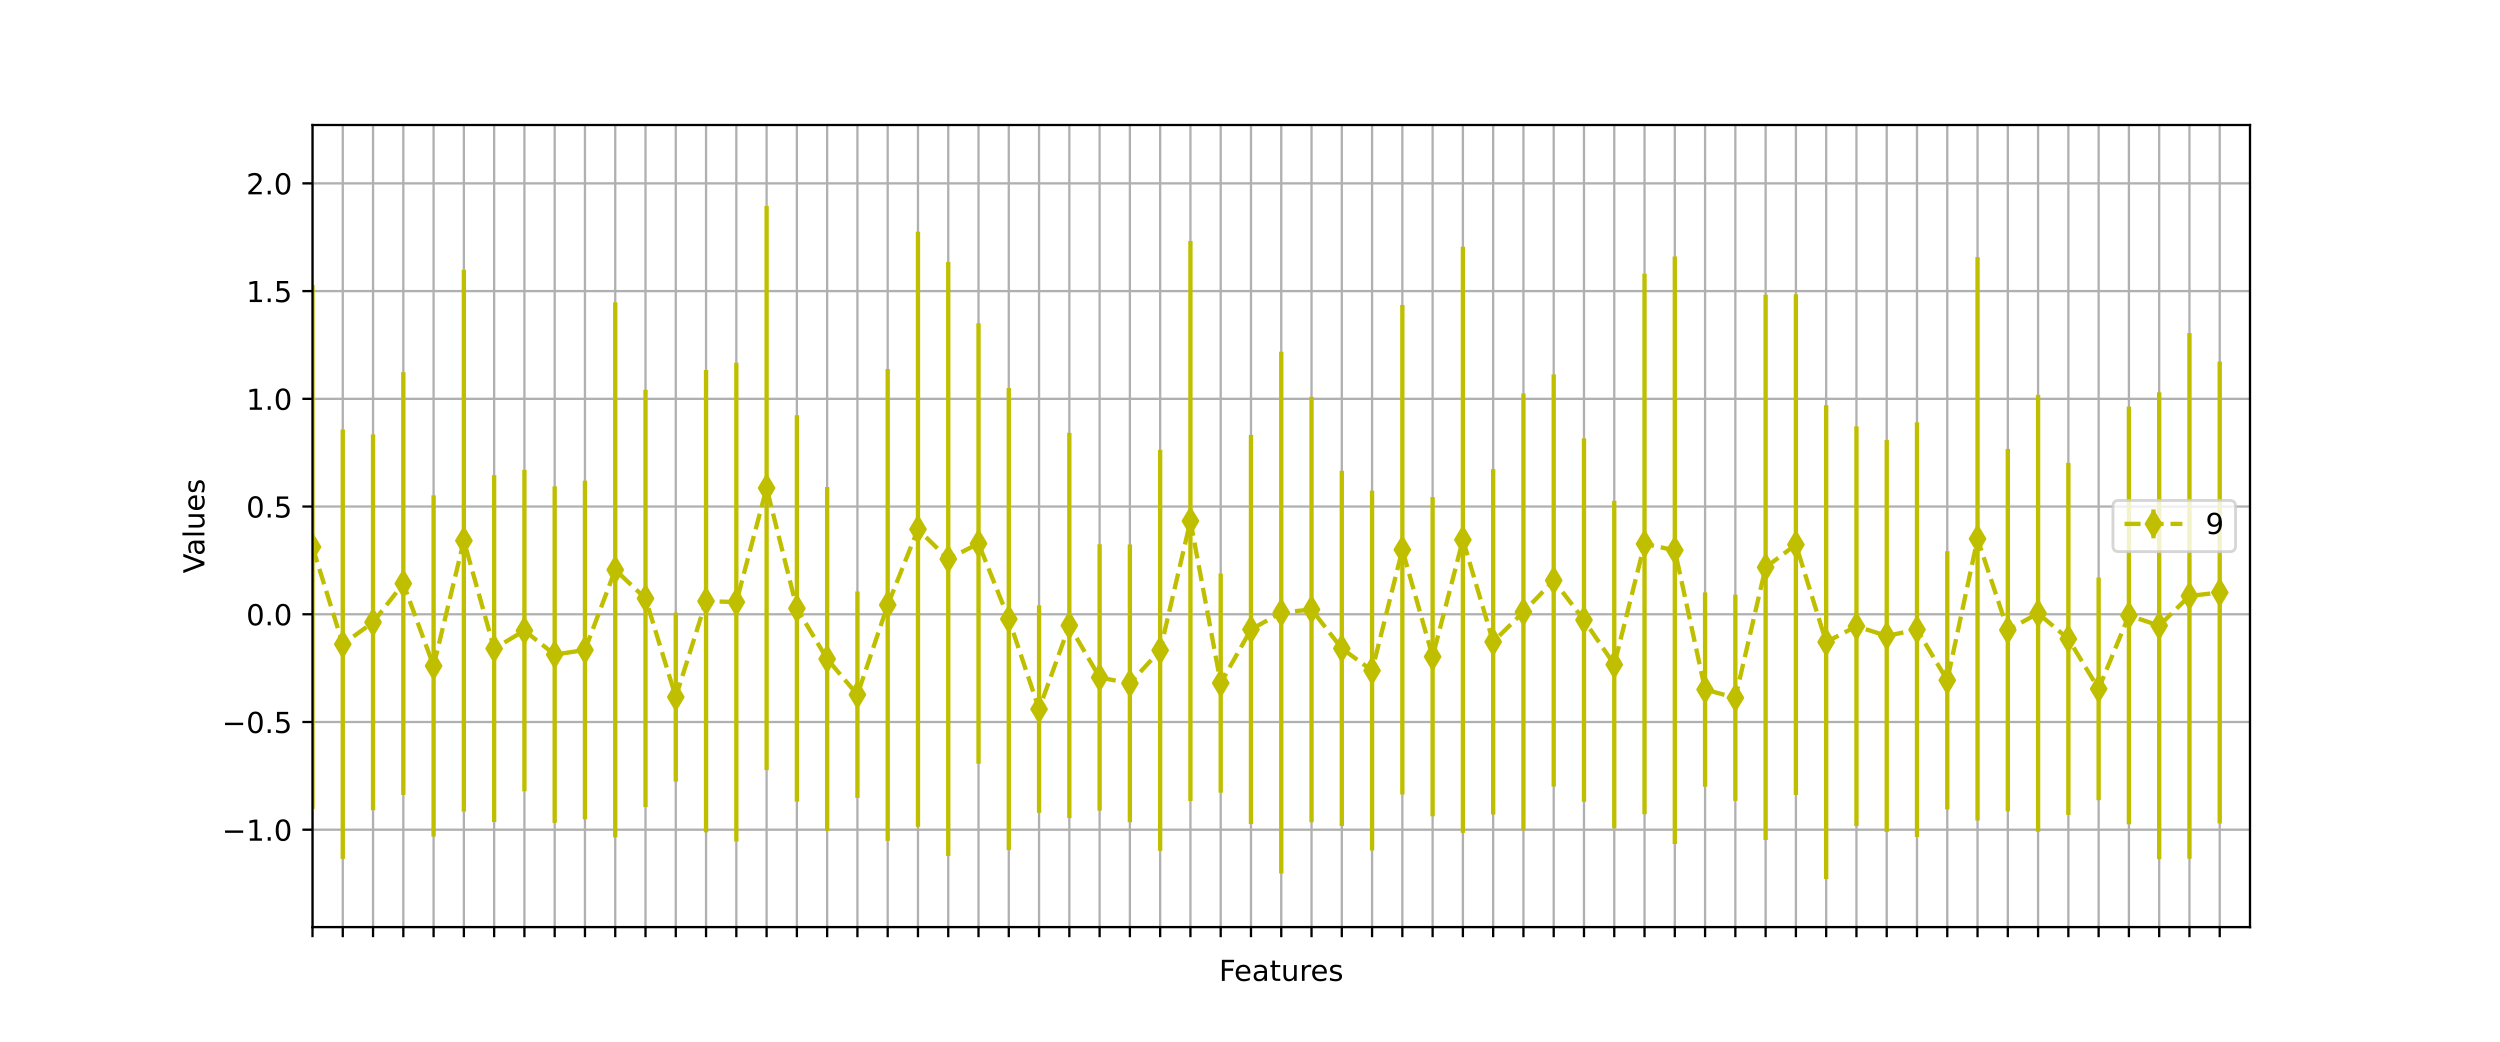 <?xml version="1.0" encoding="utf-8" standalone="no"?>
<!DOCTYPE svg PUBLIC "-//W3C//DTD SVG 1.1//EN"
  "http://www.w3.org/Graphics/SVG/1.1/DTD/svg11.dtd">
<!-- Created with matplotlib (https://matplotlib.org/) -->
<svg height="360pt" version="1.1" viewBox="0 0 864 360" width="864pt" xmlns="http://www.w3.org/2000/svg" xmlns:xlink="http://www.w3.org/1999/xlink">
 <defs>
  <style type="text/css">*{stroke-linecap:butt;stroke-linejoin:round;}</style>
 </defs>
 <g id="figure_1">
  <g id="patch_1">
   <path d="M 0 360 
L 864 360 
L 864 0 
L 0 0 
z
" style="fill:#ffffff;"/>
  </g>
  <g id="axes_1">
   <g id="patch_2">
    <path d="M 108 320.4 
L 777.6 320.4 
L 777.6 43.2 
L 108 43.2 
z
" style="fill:#ffffff;"/>
   </g>
   <g id="matplotlib.axis_1">
    <g id="xtick_1">
     <g id="line2d_1">
      <path clip-path="url(#p6888ae13fa)" d="M 108 320.4 
L 108 43.2 
" style="fill:none;stroke:#b0b0b0;stroke-linecap:square;stroke-width:0.8;"/>
     </g>
     <g id="line2d_2">
      <defs>
       <path d="M 0 0 
L 0 3.5 
" id="m7fd9e82842" style="stroke:#000000;stroke-width:0.8;"/>
      </defs>
      <g>
       <use style="stroke:#000000;stroke-width:0.8;" x="108" xlink:href="#m7fd9e82842" y="320.4"/>
      </g>
     </g>
    </g>
    <g id="xtick_2">
     <g id="line2d_3">
      <path clip-path="url(#p6888ae13fa)" d="M 118.463 320.4 
L 118.463 43.2 
" style="fill:none;stroke:#b0b0b0;stroke-linecap:square;stroke-width:0.8;"/>
     </g>
     <g id="line2d_4">
      <g>
       <use style="stroke:#000000;stroke-width:0.8;" x="118.463" xlink:href="#m7fd9e82842" y="320.4"/>
      </g>
     </g>
    </g>
    <g id="xtick_3">
     <g id="line2d_5">
      <path clip-path="url(#p6888ae13fa)" d="M 128.925 320.4 
L 128.925 43.2 
" style="fill:none;stroke:#b0b0b0;stroke-linecap:square;stroke-width:0.8;"/>
     </g>
     <g id="line2d_6">
      <g>
       <use style="stroke:#000000;stroke-width:0.8;" x="128.925" xlink:href="#m7fd9e82842" y="320.4"/>
      </g>
     </g>
    </g>
    <g id="xtick_4">
     <g id="line2d_7">
      <path clip-path="url(#p6888ae13fa)" d="M 139.387 320.4 
L 139.387 43.2 
" style="fill:none;stroke:#b0b0b0;stroke-linecap:square;stroke-width:0.8;"/>
     </g>
     <g id="line2d_8">
      <g>
       <use style="stroke:#000000;stroke-width:0.8;" x="139.387" xlink:href="#m7fd9e82842" y="320.4"/>
      </g>
     </g>
    </g>
    <g id="xtick_5">
     <g id="line2d_9">
      <path clip-path="url(#p6888ae13fa)" d="M 149.85 320.4 
L 149.85 43.2 
" style="fill:none;stroke:#b0b0b0;stroke-linecap:square;stroke-width:0.8;"/>
     </g>
     <g id="line2d_10">
      <g>
       <use style="stroke:#000000;stroke-width:0.8;" x="149.85" xlink:href="#m7fd9e82842" y="320.4"/>
      </g>
     </g>
    </g>
    <g id="xtick_6">
     <g id="line2d_11">
      <path clip-path="url(#p6888ae13fa)" d="M 160.312 320.4 
L 160.312 43.2 
" style="fill:none;stroke:#b0b0b0;stroke-linecap:square;stroke-width:0.8;"/>
     </g>
     <g id="line2d_12">
      <g>
       <use style="stroke:#000000;stroke-width:0.8;" x="160.312" xlink:href="#m7fd9e82842" y="320.4"/>
      </g>
     </g>
    </g>
    <g id="xtick_7">
     <g id="line2d_13">
      <path clip-path="url(#p6888ae13fa)" d="M 170.775 320.4 
L 170.775 43.2 
" style="fill:none;stroke:#b0b0b0;stroke-linecap:square;stroke-width:0.8;"/>
     </g>
     <g id="line2d_14">
      <g>
       <use style="stroke:#000000;stroke-width:0.8;" x="170.775" xlink:href="#m7fd9e82842" y="320.4"/>
      </g>
     </g>
    </g>
    <g id="xtick_8">
     <g id="line2d_15">
      <path clip-path="url(#p6888ae13fa)" d="M 181.238 320.4 
L 181.238 43.2 
" style="fill:none;stroke:#b0b0b0;stroke-linecap:square;stroke-width:0.8;"/>
     </g>
     <g id="line2d_16">
      <g>
       <use style="stroke:#000000;stroke-width:0.8;" x="181.238" xlink:href="#m7fd9e82842" y="320.4"/>
      </g>
     </g>
    </g>
    <g id="xtick_9">
     <g id="line2d_17">
      <path clip-path="url(#p6888ae13fa)" d="M 191.7 320.4 
L 191.7 43.2 
" style="fill:none;stroke:#b0b0b0;stroke-linecap:square;stroke-width:0.8;"/>
     </g>
     <g id="line2d_18">
      <g>
       <use style="stroke:#000000;stroke-width:0.8;" x="191.7" xlink:href="#m7fd9e82842" y="320.4"/>
      </g>
     </g>
    </g>
    <g id="xtick_10">
     <g id="line2d_19">
      <path clip-path="url(#p6888ae13fa)" d="M 202.162 320.4 
L 202.162 43.2 
" style="fill:none;stroke:#b0b0b0;stroke-linecap:square;stroke-width:0.8;"/>
     </g>
     <g id="line2d_20">
      <g>
       <use style="stroke:#000000;stroke-width:0.8;" x="202.162" xlink:href="#m7fd9e82842" y="320.4"/>
      </g>
     </g>
    </g>
    <g id="xtick_11">
     <g id="line2d_21">
      <path clip-path="url(#p6888ae13fa)" d="M 212.625 320.4 
L 212.625 43.2 
" style="fill:none;stroke:#b0b0b0;stroke-linecap:square;stroke-width:0.8;"/>
     </g>
     <g id="line2d_22">
      <g>
       <use style="stroke:#000000;stroke-width:0.8;" x="212.625" xlink:href="#m7fd9e82842" y="320.4"/>
      </g>
     </g>
    </g>
    <g id="xtick_12">
     <g id="line2d_23">
      <path clip-path="url(#p6888ae13fa)" d="M 223.088 320.4 
L 223.088 43.2 
" style="fill:none;stroke:#b0b0b0;stroke-linecap:square;stroke-width:0.8;"/>
     </g>
     <g id="line2d_24">
      <g>
       <use style="stroke:#000000;stroke-width:0.8;" x="223.088" xlink:href="#m7fd9e82842" y="320.4"/>
      </g>
     </g>
    </g>
    <g id="xtick_13">
     <g id="line2d_25">
      <path clip-path="url(#p6888ae13fa)" d="M 233.55 320.4 
L 233.55 43.2 
" style="fill:none;stroke:#b0b0b0;stroke-linecap:square;stroke-width:0.8;"/>
     </g>
     <g id="line2d_26">
      <g>
       <use style="stroke:#000000;stroke-width:0.8;" x="233.55" xlink:href="#m7fd9e82842" y="320.4"/>
      </g>
     </g>
    </g>
    <g id="xtick_14">
     <g id="line2d_27">
      <path clip-path="url(#p6888ae13fa)" d="M 244.012 320.4 
L 244.012 43.2 
" style="fill:none;stroke:#b0b0b0;stroke-linecap:square;stroke-width:0.8;"/>
     </g>
     <g id="line2d_28">
      <g>
       <use style="stroke:#000000;stroke-width:0.8;" x="244.012" xlink:href="#m7fd9e82842" y="320.4"/>
      </g>
     </g>
    </g>
    <g id="xtick_15">
     <g id="line2d_29">
      <path clip-path="url(#p6888ae13fa)" d="M 254.475 320.4 
L 254.475 43.2 
" style="fill:none;stroke:#b0b0b0;stroke-linecap:square;stroke-width:0.8;"/>
     </g>
     <g id="line2d_30">
      <g>
       <use style="stroke:#000000;stroke-width:0.8;" x="254.475" xlink:href="#m7fd9e82842" y="320.4"/>
      </g>
     </g>
    </g>
    <g id="xtick_16">
     <g id="line2d_31">
      <path clip-path="url(#p6888ae13fa)" d="M 264.938 320.4 
L 264.938 43.2 
" style="fill:none;stroke:#b0b0b0;stroke-linecap:square;stroke-width:0.8;"/>
     </g>
     <g id="line2d_32">
      <g>
       <use style="stroke:#000000;stroke-width:0.8;" x="264.938" xlink:href="#m7fd9e82842" y="320.4"/>
      </g>
     </g>
    </g>
    <g id="xtick_17">
     <g id="line2d_33">
      <path clip-path="url(#p6888ae13fa)" d="M 275.4 320.4 
L 275.4 43.2 
" style="fill:none;stroke:#b0b0b0;stroke-linecap:square;stroke-width:0.8;"/>
     </g>
     <g id="line2d_34">
      <g>
       <use style="stroke:#000000;stroke-width:0.8;" x="275.4" xlink:href="#m7fd9e82842" y="320.4"/>
      </g>
     </g>
    </g>
    <g id="xtick_18">
     <g id="line2d_35">
      <path clip-path="url(#p6888ae13fa)" d="M 285.863 320.4 
L 285.863 43.2 
" style="fill:none;stroke:#b0b0b0;stroke-linecap:square;stroke-width:0.8;"/>
     </g>
     <g id="line2d_36">
      <g>
       <use style="stroke:#000000;stroke-width:0.8;" x="285.863" xlink:href="#m7fd9e82842" y="320.4"/>
      </g>
     </g>
    </g>
    <g id="xtick_19">
     <g id="line2d_37">
      <path clip-path="url(#p6888ae13fa)" d="M 296.325 320.4 
L 296.325 43.2 
" style="fill:none;stroke:#b0b0b0;stroke-linecap:square;stroke-width:0.8;"/>
     </g>
     <g id="line2d_38">
      <g>
       <use style="stroke:#000000;stroke-width:0.8;" x="296.325" xlink:href="#m7fd9e82842" y="320.4"/>
      </g>
     </g>
    </g>
    <g id="xtick_20">
     <g id="line2d_39">
      <path clip-path="url(#p6888ae13fa)" d="M 306.788 320.4 
L 306.788 43.2 
" style="fill:none;stroke:#b0b0b0;stroke-linecap:square;stroke-width:0.8;"/>
     </g>
     <g id="line2d_40">
      <g>
       <use style="stroke:#000000;stroke-width:0.8;" x="306.788" xlink:href="#m7fd9e82842" y="320.4"/>
      </g>
     </g>
    </g>
    <g id="xtick_21">
     <g id="line2d_41">
      <path clip-path="url(#p6888ae13fa)" d="M 317.25 320.4 
L 317.25 43.2 
" style="fill:none;stroke:#b0b0b0;stroke-linecap:square;stroke-width:0.8;"/>
     </g>
     <g id="line2d_42">
      <g>
       <use style="stroke:#000000;stroke-width:0.8;" x="317.25" xlink:href="#m7fd9e82842" y="320.4"/>
      </g>
     </g>
    </g>
    <g id="xtick_22">
     <g id="line2d_43">
      <path clip-path="url(#p6888ae13fa)" d="M 327.712 320.4 
L 327.712 43.2 
" style="fill:none;stroke:#b0b0b0;stroke-linecap:square;stroke-width:0.8;"/>
     </g>
     <g id="line2d_44">
      <g>
       <use style="stroke:#000000;stroke-width:0.8;" x="327.712" xlink:href="#m7fd9e82842" y="320.4"/>
      </g>
     </g>
    </g>
    <g id="xtick_23">
     <g id="line2d_45">
      <path clip-path="url(#p6888ae13fa)" d="M 338.175 320.4 
L 338.175 43.2 
" style="fill:none;stroke:#b0b0b0;stroke-linecap:square;stroke-width:0.8;"/>
     </g>
     <g id="line2d_46">
      <g>
       <use style="stroke:#000000;stroke-width:0.8;" x="338.175" xlink:href="#m7fd9e82842" y="320.4"/>
      </g>
     </g>
    </g>
    <g id="xtick_24">
     <g id="line2d_47">
      <path clip-path="url(#p6888ae13fa)" d="M 348.637 320.4 
L 348.637 43.2 
" style="fill:none;stroke:#b0b0b0;stroke-linecap:square;stroke-width:0.8;"/>
     </g>
     <g id="line2d_48">
      <g>
       <use style="stroke:#000000;stroke-width:0.8;" x="348.637" xlink:href="#m7fd9e82842" y="320.4"/>
      </g>
     </g>
    </g>
    <g id="xtick_25">
     <g id="line2d_49">
      <path clip-path="url(#p6888ae13fa)" d="M 359.1 320.4 
L 359.1 43.2 
" style="fill:none;stroke:#b0b0b0;stroke-linecap:square;stroke-width:0.8;"/>
     </g>
     <g id="line2d_50">
      <g>
       <use style="stroke:#000000;stroke-width:0.8;" x="359.1" xlink:href="#m7fd9e82842" y="320.4"/>
      </g>
     </g>
    </g>
    <g id="xtick_26">
     <g id="line2d_51">
      <path clip-path="url(#p6888ae13fa)" d="M 369.562 320.4 
L 369.562 43.2 
" style="fill:none;stroke:#b0b0b0;stroke-linecap:square;stroke-width:0.8;"/>
     </g>
     <g id="line2d_52">
      <g>
       <use style="stroke:#000000;stroke-width:0.8;" x="369.562" xlink:href="#m7fd9e82842" y="320.4"/>
      </g>
     </g>
    </g>
    <g id="xtick_27">
     <g id="line2d_53">
      <path clip-path="url(#p6888ae13fa)" d="M 380.025 320.4 
L 380.025 43.2 
" style="fill:none;stroke:#b0b0b0;stroke-linecap:square;stroke-width:0.8;"/>
     </g>
     <g id="line2d_54">
      <g>
       <use style="stroke:#000000;stroke-width:0.8;" x="380.025" xlink:href="#m7fd9e82842" y="320.4"/>
      </g>
     </g>
    </g>
    <g id="xtick_28">
     <g id="line2d_55">
      <path clip-path="url(#p6888ae13fa)" d="M 390.488 320.4 
L 390.488 43.2 
" style="fill:none;stroke:#b0b0b0;stroke-linecap:square;stroke-width:0.8;"/>
     </g>
     <g id="line2d_56">
      <g>
       <use style="stroke:#000000;stroke-width:0.8;" x="390.488" xlink:href="#m7fd9e82842" y="320.4"/>
      </g>
     </g>
    </g>
    <g id="xtick_29">
     <g id="line2d_57">
      <path clip-path="url(#p6888ae13fa)" d="M 400.95 320.4 
L 400.95 43.2 
" style="fill:none;stroke:#b0b0b0;stroke-linecap:square;stroke-width:0.8;"/>
     </g>
     <g id="line2d_58">
      <g>
       <use style="stroke:#000000;stroke-width:0.8;" x="400.95" xlink:href="#m7fd9e82842" y="320.4"/>
      </g>
     </g>
    </g>
    <g id="xtick_30">
     <g id="line2d_59">
      <path clip-path="url(#p6888ae13fa)" d="M 411.413 320.4 
L 411.413 43.2 
" style="fill:none;stroke:#b0b0b0;stroke-linecap:square;stroke-width:0.8;"/>
     </g>
     <g id="line2d_60">
      <g>
       <use style="stroke:#000000;stroke-width:0.8;" x="411.413" xlink:href="#m7fd9e82842" y="320.4"/>
      </g>
     </g>
    </g>
    <g id="xtick_31">
     <g id="line2d_61">
      <path clip-path="url(#p6888ae13fa)" d="M 421.875 320.4 
L 421.875 43.2 
" style="fill:none;stroke:#b0b0b0;stroke-linecap:square;stroke-width:0.8;"/>
     </g>
     <g id="line2d_62">
      <g>
       <use style="stroke:#000000;stroke-width:0.8;" x="421.875" xlink:href="#m7fd9e82842" y="320.4"/>
      </g>
     </g>
    </g>
    <g id="xtick_32">
     <g id="line2d_63">
      <path clip-path="url(#p6888ae13fa)" d="M 432.337 320.4 
L 432.337 43.2 
" style="fill:none;stroke:#b0b0b0;stroke-linecap:square;stroke-width:0.8;"/>
     </g>
     <g id="line2d_64">
      <g>
       <use style="stroke:#000000;stroke-width:0.8;" x="432.337" xlink:href="#m7fd9e82842" y="320.4"/>
      </g>
     </g>
    </g>
    <g id="xtick_33">
     <g id="line2d_65">
      <path clip-path="url(#p6888ae13fa)" d="M 442.8 320.4 
L 442.8 43.2 
" style="fill:none;stroke:#b0b0b0;stroke-linecap:square;stroke-width:0.8;"/>
     </g>
     <g id="line2d_66">
      <g>
       <use style="stroke:#000000;stroke-width:0.8;" x="442.8" xlink:href="#m7fd9e82842" y="320.4"/>
      </g>
     </g>
    </g>
    <g id="xtick_34">
     <g id="line2d_67">
      <path clip-path="url(#p6888ae13fa)" d="M 453.262 320.4 
L 453.262 43.2 
" style="fill:none;stroke:#b0b0b0;stroke-linecap:square;stroke-width:0.8;"/>
     </g>
     <g id="line2d_68">
      <g>
       <use style="stroke:#000000;stroke-width:0.8;" x="453.262" xlink:href="#m7fd9e82842" y="320.4"/>
      </g>
     </g>
    </g>
    <g id="xtick_35">
     <g id="line2d_69">
      <path clip-path="url(#p6888ae13fa)" d="M 463.725 320.4 
L 463.725 43.2 
" style="fill:none;stroke:#b0b0b0;stroke-linecap:square;stroke-width:0.8;"/>
     </g>
     <g id="line2d_70">
      <g>
       <use style="stroke:#000000;stroke-width:0.8;" x="463.725" xlink:href="#m7fd9e82842" y="320.4"/>
      </g>
     </g>
    </g>
    <g id="xtick_36">
     <g id="line2d_71">
      <path clip-path="url(#p6888ae13fa)" d="M 474.188 320.4 
L 474.188 43.2 
" style="fill:none;stroke:#b0b0b0;stroke-linecap:square;stroke-width:0.8;"/>
     </g>
     <g id="line2d_72">
      <g>
       <use style="stroke:#000000;stroke-width:0.8;" x="474.188" xlink:href="#m7fd9e82842" y="320.4"/>
      </g>
     </g>
    </g>
    <g id="xtick_37">
     <g id="line2d_73">
      <path clip-path="url(#p6888ae13fa)" d="M 484.65 320.4 
L 484.65 43.2 
" style="fill:none;stroke:#b0b0b0;stroke-linecap:square;stroke-width:0.8;"/>
     </g>
     <g id="line2d_74">
      <g>
       <use style="stroke:#000000;stroke-width:0.8;" x="484.65" xlink:href="#m7fd9e82842" y="320.4"/>
      </g>
     </g>
    </g>
    <g id="xtick_38">
     <g id="line2d_75">
      <path clip-path="url(#p6888ae13fa)" d="M 495.113 320.4 
L 495.113 43.2 
" style="fill:none;stroke:#b0b0b0;stroke-linecap:square;stroke-width:0.8;"/>
     </g>
     <g id="line2d_76">
      <g>
       <use style="stroke:#000000;stroke-width:0.8;" x="495.113" xlink:href="#m7fd9e82842" y="320.4"/>
      </g>
     </g>
    </g>
    <g id="xtick_39">
     <g id="line2d_77">
      <path clip-path="url(#p6888ae13fa)" d="M 505.575 320.4 
L 505.575 43.2 
" style="fill:none;stroke:#b0b0b0;stroke-linecap:square;stroke-width:0.8;"/>
     </g>
     <g id="line2d_78">
      <g>
       <use style="stroke:#000000;stroke-width:0.8;" x="505.575" xlink:href="#m7fd9e82842" y="320.4"/>
      </g>
     </g>
    </g>
    <g id="xtick_40">
     <g id="line2d_79">
      <path clip-path="url(#p6888ae13fa)" d="M 516.038 320.4 
L 516.038 43.2 
" style="fill:none;stroke:#b0b0b0;stroke-linecap:square;stroke-width:0.8;"/>
     </g>
     <g id="line2d_80">
      <g>
       <use style="stroke:#000000;stroke-width:0.8;" x="516.038" xlink:href="#m7fd9e82842" y="320.4"/>
      </g>
     </g>
    </g>
    <g id="xtick_41">
     <g id="line2d_81">
      <path clip-path="url(#p6888ae13fa)" d="M 526.5 320.4 
L 526.5 43.2 
" style="fill:none;stroke:#b0b0b0;stroke-linecap:square;stroke-width:0.8;"/>
     </g>
     <g id="line2d_82">
      <g>
       <use style="stroke:#000000;stroke-width:0.8;" x="526.5" xlink:href="#m7fd9e82842" y="320.4"/>
      </g>
     </g>
    </g>
    <g id="xtick_42">
     <g id="line2d_83">
      <path clip-path="url(#p6888ae13fa)" d="M 536.962 320.4 
L 536.962 43.2 
" style="fill:none;stroke:#b0b0b0;stroke-linecap:square;stroke-width:0.8;"/>
     </g>
     <g id="line2d_84">
      <g>
       <use style="stroke:#000000;stroke-width:0.8;" x="536.962" xlink:href="#m7fd9e82842" y="320.4"/>
      </g>
     </g>
    </g>
    <g id="xtick_43">
     <g id="line2d_85">
      <path clip-path="url(#p6888ae13fa)" d="M 547.425 320.4 
L 547.425 43.2 
" style="fill:none;stroke:#b0b0b0;stroke-linecap:square;stroke-width:0.8;"/>
     </g>
     <g id="line2d_86">
      <g>
       <use style="stroke:#000000;stroke-width:0.8;" x="547.425" xlink:href="#m7fd9e82842" y="320.4"/>
      </g>
     </g>
    </g>
    <g id="xtick_44">
     <g id="line2d_87">
      <path clip-path="url(#p6888ae13fa)" d="M 557.888 320.4 
L 557.888 43.2 
" style="fill:none;stroke:#b0b0b0;stroke-linecap:square;stroke-width:0.8;"/>
     </g>
     <g id="line2d_88">
      <g>
       <use style="stroke:#000000;stroke-width:0.8;" x="557.888" xlink:href="#m7fd9e82842" y="320.4"/>
      </g>
     </g>
    </g>
    <g id="xtick_45">
     <g id="line2d_89">
      <path clip-path="url(#p6888ae13fa)" d="M 568.35 320.4 
L 568.35 43.2 
" style="fill:none;stroke:#b0b0b0;stroke-linecap:square;stroke-width:0.8;"/>
     </g>
     <g id="line2d_90">
      <g>
       <use style="stroke:#000000;stroke-width:0.8;" x="568.35" xlink:href="#m7fd9e82842" y="320.4"/>
      </g>
     </g>
    </g>
    <g id="xtick_46">
     <g id="line2d_91">
      <path clip-path="url(#p6888ae13fa)" d="M 578.812 320.4 
L 578.812 43.2 
" style="fill:none;stroke:#b0b0b0;stroke-linecap:square;stroke-width:0.8;"/>
     </g>
     <g id="line2d_92">
      <g>
       <use style="stroke:#000000;stroke-width:0.8;" x="578.812" xlink:href="#m7fd9e82842" y="320.4"/>
      </g>
     </g>
    </g>
    <g id="xtick_47">
     <g id="line2d_93">
      <path clip-path="url(#p6888ae13fa)" d="M 589.275 320.4 
L 589.275 43.2 
" style="fill:none;stroke:#b0b0b0;stroke-linecap:square;stroke-width:0.8;"/>
     </g>
     <g id="line2d_94">
      <g>
       <use style="stroke:#000000;stroke-width:0.8;" x="589.275" xlink:href="#m7fd9e82842" y="320.4"/>
      </g>
     </g>
    </g>
    <g id="xtick_48">
     <g id="line2d_95">
      <path clip-path="url(#p6888ae13fa)" d="M 599.737 320.4 
L 599.737 43.2 
" style="fill:none;stroke:#b0b0b0;stroke-linecap:square;stroke-width:0.8;"/>
     </g>
     <g id="line2d_96">
      <g>
       <use style="stroke:#000000;stroke-width:0.8;" x="599.737" xlink:href="#m7fd9e82842" y="320.4"/>
      </g>
     </g>
    </g>
    <g id="xtick_49">
     <g id="line2d_97">
      <path clip-path="url(#p6888ae13fa)" d="M 610.2 320.4 
L 610.2 43.2 
" style="fill:none;stroke:#b0b0b0;stroke-linecap:square;stroke-width:0.8;"/>
     </g>
     <g id="line2d_98">
      <g>
       <use style="stroke:#000000;stroke-width:0.8;" x="610.2" xlink:href="#m7fd9e82842" y="320.4"/>
      </g>
     </g>
    </g>
    <g id="xtick_50">
     <g id="line2d_99">
      <path clip-path="url(#p6888ae13fa)" d="M 620.663 320.4 
L 620.663 43.2 
" style="fill:none;stroke:#b0b0b0;stroke-linecap:square;stroke-width:0.8;"/>
     </g>
     <g id="line2d_100">
      <g>
       <use style="stroke:#000000;stroke-width:0.8;" x="620.663" xlink:href="#m7fd9e82842" y="320.4"/>
      </g>
     </g>
    </g>
    <g id="xtick_51">
     <g id="line2d_101">
      <path clip-path="url(#p6888ae13fa)" d="M 631.125 320.4 
L 631.125 43.2 
" style="fill:none;stroke:#b0b0b0;stroke-linecap:square;stroke-width:0.8;"/>
     </g>
     <g id="line2d_102">
      <g>
       <use style="stroke:#000000;stroke-width:0.8;" x="631.125" xlink:href="#m7fd9e82842" y="320.4"/>
      </g>
     </g>
    </g>
    <g id="xtick_52">
     <g id="line2d_103">
      <path clip-path="url(#p6888ae13fa)" d="M 641.587 320.4 
L 641.587 43.2 
" style="fill:none;stroke:#b0b0b0;stroke-linecap:square;stroke-width:0.8;"/>
     </g>
     <g id="line2d_104">
      <g>
       <use style="stroke:#000000;stroke-width:0.8;" x="641.587" xlink:href="#m7fd9e82842" y="320.4"/>
      </g>
     </g>
    </g>
    <g id="xtick_53">
     <g id="line2d_105">
      <path clip-path="url(#p6888ae13fa)" d="M 652.05 320.4 
L 652.05 43.2 
" style="fill:none;stroke:#b0b0b0;stroke-linecap:square;stroke-width:0.8;"/>
     </g>
     <g id="line2d_106">
      <g>
       <use style="stroke:#000000;stroke-width:0.8;" x="652.05" xlink:href="#m7fd9e82842" y="320.4"/>
      </g>
     </g>
    </g>
    <g id="xtick_54">
     <g id="line2d_107">
      <path clip-path="url(#p6888ae13fa)" d="M 662.513 320.4 
L 662.513 43.2 
" style="fill:none;stroke:#b0b0b0;stroke-linecap:square;stroke-width:0.8;"/>
     </g>
     <g id="line2d_108">
      <g>
       <use style="stroke:#000000;stroke-width:0.8;" x="662.513" xlink:href="#m7fd9e82842" y="320.4"/>
      </g>
     </g>
    </g>
    <g id="xtick_55">
     <g id="line2d_109">
      <path clip-path="url(#p6888ae13fa)" d="M 672.975 320.4 
L 672.975 43.2 
" style="fill:none;stroke:#b0b0b0;stroke-linecap:square;stroke-width:0.8;"/>
     </g>
     <g id="line2d_110">
      <g>
       <use style="stroke:#000000;stroke-width:0.8;" x="672.975" xlink:href="#m7fd9e82842" y="320.4"/>
      </g>
     </g>
    </g>
    <g id="xtick_56">
     <g id="line2d_111">
      <path clip-path="url(#p6888ae13fa)" d="M 683.438 320.4 
L 683.438 43.2 
" style="fill:none;stroke:#b0b0b0;stroke-linecap:square;stroke-width:0.8;"/>
     </g>
     <g id="line2d_112">
      <g>
       <use style="stroke:#000000;stroke-width:0.8;" x="683.438" xlink:href="#m7fd9e82842" y="320.4"/>
      </g>
     </g>
    </g>
    <g id="xtick_57">
     <g id="line2d_113">
      <path clip-path="url(#p6888ae13fa)" d="M 693.9 320.4 
L 693.9 43.2 
" style="fill:none;stroke:#b0b0b0;stroke-linecap:square;stroke-width:0.8;"/>
     </g>
     <g id="line2d_114">
      <g>
       <use style="stroke:#000000;stroke-width:0.8;" x="693.9" xlink:href="#m7fd9e82842" y="320.4"/>
      </g>
     </g>
    </g>
    <g id="xtick_58">
     <g id="line2d_115">
      <path clip-path="url(#p6888ae13fa)" d="M 704.362 320.4 
L 704.362 43.2 
" style="fill:none;stroke:#b0b0b0;stroke-linecap:square;stroke-width:0.8;"/>
     </g>
     <g id="line2d_116">
      <g>
       <use style="stroke:#000000;stroke-width:0.8;" x="704.362" xlink:href="#m7fd9e82842" y="320.4"/>
      </g>
     </g>
    </g>
    <g id="xtick_59">
     <g id="line2d_117">
      <path clip-path="url(#p6888ae13fa)" d="M 714.825 320.4 
L 714.825 43.2 
" style="fill:none;stroke:#b0b0b0;stroke-linecap:square;stroke-width:0.8;"/>
     </g>
     <g id="line2d_118">
      <g>
       <use style="stroke:#000000;stroke-width:0.8;" x="714.825" xlink:href="#m7fd9e82842" y="320.4"/>
      </g>
     </g>
    </g>
    <g id="xtick_60">
     <g id="line2d_119">
      <path clip-path="url(#p6888ae13fa)" d="M 725.288 320.4 
L 725.288 43.2 
" style="fill:none;stroke:#b0b0b0;stroke-linecap:square;stroke-width:0.8;"/>
     </g>
     <g id="line2d_120">
      <g>
       <use style="stroke:#000000;stroke-width:0.8;" x="725.288" xlink:href="#m7fd9e82842" y="320.4"/>
      </g>
     </g>
    </g>
    <g id="xtick_61">
     <g id="line2d_121">
      <path clip-path="url(#p6888ae13fa)" d="M 735.75 320.4 
L 735.75 43.2 
" style="fill:none;stroke:#b0b0b0;stroke-linecap:square;stroke-width:0.8;"/>
     </g>
     <g id="line2d_122">
      <g>
       <use style="stroke:#000000;stroke-width:0.8;" x="735.75" xlink:href="#m7fd9e82842" y="320.4"/>
      </g>
     </g>
    </g>
    <g id="xtick_62">
     <g id="line2d_123">
      <path clip-path="url(#p6888ae13fa)" d="M 746.212 320.4 
L 746.212 43.2 
" style="fill:none;stroke:#b0b0b0;stroke-linecap:square;stroke-width:0.8;"/>
     </g>
     <g id="line2d_124">
      <g>
       <use style="stroke:#000000;stroke-width:0.8;" x="746.212" xlink:href="#m7fd9e82842" y="320.4"/>
      </g>
     </g>
    </g>
    <g id="xtick_63">
     <g id="line2d_125">
      <path clip-path="url(#p6888ae13fa)" d="M 756.675 320.4 
L 756.675 43.2 
" style="fill:none;stroke:#b0b0b0;stroke-linecap:square;stroke-width:0.8;"/>
     </g>
     <g id="line2d_126">
      <g>
       <use style="stroke:#000000;stroke-width:0.8;" x="756.675" xlink:href="#m7fd9e82842" y="320.4"/>
      </g>
     </g>
    </g>
    <g id="xtick_64">
     <g id="line2d_127">
      <path clip-path="url(#p6888ae13fa)" d="M 767.138 320.4 
L 767.138 43.2 
" style="fill:none;stroke:#b0b0b0;stroke-linecap:square;stroke-width:0.8;"/>
     </g>
     <g id="line2d_128">
      <g>
       <use style="stroke:#000000;stroke-width:0.8;" x="767.138" xlink:href="#m7fd9e82842" y="320.4"/>
      </g>
     </g>
    </g>
    <g id="text_1">
     <!-- Features -->
     <g transform="translate(421.305 338.998)scale(0.1 -0.1)">
      <defs>
       <path d="M 9.812 72.906 
L 51.703 72.906 
L 51.703 64.594 
L 19.672 64.594 
L 19.672 43.109 
L 48.578 43.109 
L 48.578 34.812 
L 19.672 34.812 
L 19.672 0 
L 9.812 0 
z
" id="DejaVuSans-70"/>
       <path d="M 56.203 29.594 
L 56.203 25.203 
L 14.891 25.203 
Q 15.484 15.922 20.484 11.062 
Q 25.484 6.203 34.422 6.203 
Q 39.594 6.203 44.453 7.469 
Q 49.312 8.734 54.109 11.281 
L 54.109 2.781 
Q 49.266 0.734 44.188 -0.344 
Q 39.109 -1.422 33.891 -1.422 
Q 20.797 -1.422 13.156 6.188 
Q 5.516 13.812 5.516 26.812 
Q 5.516 40.234 12.766 48.109 
Q 20.016 56 32.328 56 
Q 43.359 56 49.781 48.891 
Q 56.203 41.797 56.203 29.594 
z
M 47.219 32.234 
Q 47.125 39.594 43.094 43.984 
Q 39.062 48.391 32.422 48.391 
Q 24.906 48.391 20.391 44.141 
Q 15.875 39.891 15.188 32.172 
z
" id="DejaVuSans-101"/>
       <path d="M 34.281 27.484 
Q 23.391 27.484 19.188 25 
Q 14.984 22.516 14.984 16.5 
Q 14.984 11.719 18.141 8.906 
Q 21.297 6.109 26.703 6.109 
Q 34.188 6.109 38.703 11.406 
Q 43.219 16.703 43.219 25.484 
L 43.219 27.484 
z
M 52.203 31.203 
L 52.203 0 
L 43.219 0 
L 43.219 8.297 
Q 40.141 3.328 35.547 0.953 
Q 30.953 -1.422 24.312 -1.422 
Q 15.922 -1.422 10.953 3.297 
Q 6 8.016 6 15.922 
Q 6 25.141 12.172 29.828 
Q 18.359 34.516 30.609 34.516 
L 43.219 34.516 
L 43.219 35.406 
Q 43.219 41.609 39.141 45 
Q 35.062 48.391 27.688 48.391 
Q 23 48.391 18.547 47.266 
Q 14.109 46.141 10.016 43.891 
L 10.016 52.203 
Q 14.938 54.109 19.578 55.047 
Q 24.219 56 28.609 56 
Q 40.484 56 46.344 49.844 
Q 52.203 43.703 52.203 31.203 
z
" id="DejaVuSans-97"/>
       <path d="M 18.312 70.219 
L 18.312 54.688 
L 36.812 54.688 
L 36.812 47.703 
L 18.312 47.703 
L 18.312 18.016 
Q 18.312 11.328 20.141 9.422 
Q 21.969 7.516 27.594 7.516 
L 36.812 7.516 
L 36.812 0 
L 27.594 0 
Q 17.188 0 13.234 3.875 
Q 9.281 7.766 9.281 18.016 
L 9.281 47.703 
L 2.688 47.703 
L 2.688 54.688 
L 9.281 54.688 
L 9.281 70.219 
z
" id="DejaVuSans-116"/>
       <path d="M 8.5 21.578 
L 8.5 54.688 
L 17.484 54.688 
L 17.484 21.922 
Q 17.484 14.156 20.5 10.266 
Q 23.531 6.391 29.594 6.391 
Q 36.859 6.391 41.078 11.031 
Q 45.312 15.672 45.312 23.688 
L 45.312 54.688 
L 54.297 54.688 
L 54.297 0 
L 45.312 0 
L 45.312 8.406 
Q 42.047 3.422 37.719 1 
Q 33.406 -1.422 27.688 -1.422 
Q 18.266 -1.422 13.375 4.438 
Q 8.5 10.297 8.5 21.578 
z
M 31.109 56 
z
" id="DejaVuSans-117"/>
       <path d="M 41.109 46.297 
Q 39.594 47.172 37.812 47.578 
Q 36.031 48 33.891 48 
Q 26.266 48 22.188 43.047 
Q 18.109 38.094 18.109 28.812 
L 18.109 0 
L 9.078 0 
L 9.078 54.688 
L 18.109 54.688 
L 18.109 46.188 
Q 20.953 51.172 25.484 53.578 
Q 30.031 56 36.531 56 
Q 37.453 56 38.578 55.875 
Q 39.703 55.766 41.062 55.516 
z
" id="DejaVuSans-114"/>
       <path d="M 44.281 53.078 
L 44.281 44.578 
Q 40.484 46.531 36.375 47.5 
Q 32.281 48.484 27.875 48.484 
Q 21.188 48.484 17.844 46.438 
Q 14.5 44.391 14.5 40.281 
Q 14.5 37.156 16.891 35.375 
Q 19.281 33.594 26.516 31.984 
L 29.594 31.297 
Q 39.156 29.25 43.188 25.516 
Q 47.219 21.781 47.219 15.094 
Q 47.219 7.469 41.188 3.016 
Q 35.156 -1.422 24.609 -1.422 
Q 20.219 -1.422 15.453 -0.562 
Q 10.688 0.297 5.422 2 
L 5.422 11.281 
Q 10.406 8.688 15.234 7.391 
Q 20.062 6.109 24.812 6.109 
Q 31.156 6.109 34.562 8.281 
Q 37.984 10.453 37.984 14.406 
Q 37.984 18.062 35.516 20.016 
Q 33.062 21.969 24.703 23.781 
L 21.578 24.516 
Q 13.234 26.266 9.516 29.906 
Q 5.812 33.547 5.812 39.891 
Q 5.812 47.609 11.281 51.797 
Q 16.75 56 26.812 56 
Q 31.781 56 36.172 55.266 
Q 40.578 54.547 44.281 53.078 
z
" id="DejaVuSans-115"/>
      </defs>
      <use xlink:href="#DejaVuSans-70"/>
      <use x="52.02" xlink:href="#DejaVuSans-101"/>
      <use x="113.543" xlink:href="#DejaVuSans-97"/>
      <use x="174.822" xlink:href="#DejaVuSans-116"/>
      <use x="214.031" xlink:href="#DejaVuSans-117"/>
      <use x="277.41" xlink:href="#DejaVuSans-114"/>
      <use x="316.273" xlink:href="#DejaVuSans-101"/>
      <use x="377.797" xlink:href="#DejaVuSans-115"/>
     </g>
    </g>
   </g>
   <g id="matplotlib.axis_2">
    <g id="ytick_1">
     <g id="line2d_129">
      <path clip-path="url(#p6888ae13fa)" d="M 108 286.75 
L 777.6 286.75 
" style="fill:none;stroke:#b0b0b0;stroke-linecap:square;stroke-width:0.8;"/>
     </g>
     <g id="line2d_130">
      <defs>
       <path d="M 0 0 
L -3.5 0 
" id="mebda0a1e43" style="stroke:#000000;stroke-width:0.8;"/>
      </defs>
      <g>
       <use style="stroke:#000000;stroke-width:0.8;" x="108" xlink:href="#mebda0a1e43" y="286.75"/>
      </g>
     </g>
     <g id="text_2">
      <!-- −1.0 -->
      <g transform="translate(76.717 290.549)scale(0.1 -0.1)">
       <defs>
        <path d="M 10.594 35.5 
L 73.188 35.5 
L 73.188 27.203 
L 10.594 27.203 
z
" id="DejaVuSans-8722"/>
        <path d="M 12.406 8.297 
L 28.516 8.297 
L 28.516 63.922 
L 10.984 60.406 
L 10.984 69.391 
L 28.422 72.906 
L 38.281 72.906 
L 38.281 8.297 
L 54.391 8.297 
L 54.391 0 
L 12.406 0 
z
" id="DejaVuSans-49"/>
        <path d="M 10.688 12.406 
L 21 12.406 
L 21 0 
L 10.688 0 
z
" id="DejaVuSans-46"/>
        <path d="M 31.781 66.406 
Q 24.172 66.406 20.328 58.906 
Q 16.5 51.422 16.5 36.375 
Q 16.5 21.391 20.328 13.891 
Q 24.172 6.391 31.781 6.391 
Q 39.453 6.391 43.281 13.891 
Q 47.125 21.391 47.125 36.375 
Q 47.125 51.422 43.281 58.906 
Q 39.453 66.406 31.781 66.406 
z
M 31.781 74.219 
Q 44.047 74.219 50.516 64.516 
Q 56.984 54.828 56.984 36.375 
Q 56.984 17.969 50.516 8.266 
Q 44.047 -1.422 31.781 -1.422 
Q 19.531 -1.422 13.062 8.266 
Q 6.594 17.969 6.594 36.375 
Q 6.594 54.828 13.062 64.516 
Q 19.531 74.219 31.781 74.219 
z
" id="DejaVuSans-48"/>
       </defs>
       <use xlink:href="#DejaVuSans-8722"/>
       <use x="83.789" xlink:href="#DejaVuSans-49"/>
       <use x="147.412" xlink:href="#DejaVuSans-46"/>
       <use x="179.199" xlink:href="#DejaVuSans-48"/>
      </g>
     </g>
    </g>
    <g id="ytick_2">
     <g id="line2d_131">
      <path clip-path="url(#p6888ae13fa)" d="M 108 249.52 
L 777.6 249.52 
" style="fill:none;stroke:#b0b0b0;stroke-linecap:square;stroke-width:0.8;"/>
     </g>
     <g id="line2d_132">
      <g>
       <use style="stroke:#000000;stroke-width:0.8;" x="108" xlink:href="#mebda0a1e43" y="249.52"/>
      </g>
     </g>
     <g id="text_3">
      <!-- −0.5 -->
      <g transform="translate(76.717 253.32)scale(0.1 -0.1)">
       <defs>
        <path d="M 10.797 72.906 
L 49.516 72.906 
L 49.516 64.594 
L 19.828 64.594 
L 19.828 46.734 
Q 21.969 47.469 24.109 47.828 
Q 26.266 48.188 28.422 48.188 
Q 40.625 48.188 47.75 41.5 
Q 54.891 34.812 54.891 23.391 
Q 54.891 11.625 47.562 5.094 
Q 40.234 -1.422 26.906 -1.422 
Q 22.312 -1.422 17.547 -0.641 
Q 12.797 0.141 7.719 1.703 
L 7.719 11.625 
Q 12.109 9.234 16.797 8.062 
Q 21.484 6.891 26.703 6.891 
Q 35.156 6.891 40.078 11.328 
Q 45.016 15.766 45.016 23.391 
Q 45.016 31 40.078 35.438 
Q 35.156 39.891 26.703 39.891 
Q 22.75 39.891 18.812 39.016 
Q 14.891 38.141 10.797 36.281 
z
" id="DejaVuSans-53"/>
       </defs>
       <use xlink:href="#DejaVuSans-8722"/>
       <use x="83.789" xlink:href="#DejaVuSans-48"/>
       <use x="147.412" xlink:href="#DejaVuSans-46"/>
       <use x="179.199" xlink:href="#DejaVuSans-53"/>
      </g>
     </g>
    </g>
    <g id="ytick_3">
     <g id="line2d_133">
      <path clip-path="url(#p6888ae13fa)" d="M 108 212.291 
L 777.6 212.291 
" style="fill:none;stroke:#b0b0b0;stroke-linecap:square;stroke-width:0.8;"/>
     </g>
     <g id="line2d_134">
      <g>
       <use style="stroke:#000000;stroke-width:0.8;" x="108" xlink:href="#mebda0a1e43" y="212.291"/>
      </g>
     </g>
     <g id="text_4">
      <!-- 0.0 -->
      <g transform="translate(85.097 216.09)scale(0.1 -0.1)">
       <use xlink:href="#DejaVuSans-48"/>
       <use x="63.623" xlink:href="#DejaVuSans-46"/>
       <use x="95.41" xlink:href="#DejaVuSans-48"/>
      </g>
     </g>
    </g>
    <g id="ytick_4">
     <g id="line2d_135">
      <path clip-path="url(#p6888ae13fa)" d="M 108 175.061 
L 777.6 175.061 
" style="fill:none;stroke:#b0b0b0;stroke-linecap:square;stroke-width:0.8;"/>
     </g>
     <g id="line2d_136">
      <g>
       <use style="stroke:#000000;stroke-width:0.8;" x="108" xlink:href="#mebda0a1e43" y="175.061"/>
      </g>
     </g>
     <g id="text_5">
      <!-- 0.5 -->
      <g transform="translate(85.097 178.86)scale(0.1 -0.1)">
       <use xlink:href="#DejaVuSans-48"/>
       <use x="63.623" xlink:href="#DejaVuSans-46"/>
       <use x="95.41" xlink:href="#DejaVuSans-53"/>
      </g>
     </g>
    </g>
    <g id="ytick_5">
     <g id="line2d_137">
      <path clip-path="url(#p6888ae13fa)" d="M 108 137.831 
L 777.6 137.831 
" style="fill:none;stroke:#b0b0b0;stroke-linecap:square;stroke-width:0.8;"/>
     </g>
     <g id="line2d_138">
      <g>
       <use style="stroke:#000000;stroke-width:0.8;" x="108" xlink:href="#mebda0a1e43" y="137.831"/>
      </g>
     </g>
     <g id="text_6">
      <!-- 1.0 -->
      <g transform="translate(85.097 141.631)scale(0.1 -0.1)">
       <use xlink:href="#DejaVuSans-49"/>
       <use x="63.623" xlink:href="#DejaVuSans-46"/>
       <use x="95.41" xlink:href="#DejaVuSans-48"/>
      </g>
     </g>
    </g>
    <g id="ytick_6">
     <g id="line2d_139">
      <path clip-path="url(#p6888ae13fa)" d="M 108 100.602 
L 777.6 100.602 
" style="fill:none;stroke:#b0b0b0;stroke-linecap:square;stroke-width:0.8;"/>
     </g>
     <g id="line2d_140">
      <g>
       <use style="stroke:#000000;stroke-width:0.8;" x="108" xlink:href="#mebda0a1e43" y="100.602"/>
      </g>
     </g>
     <g id="text_7">
      <!-- 1.5 -->
      <g transform="translate(85.097 104.401)scale(0.1 -0.1)">
       <use xlink:href="#DejaVuSans-49"/>
       <use x="63.623" xlink:href="#DejaVuSans-46"/>
       <use x="95.41" xlink:href="#DejaVuSans-53"/>
      </g>
     </g>
    </g>
    <g id="ytick_7">
     <g id="line2d_141">
      <path clip-path="url(#p6888ae13fa)" d="M 108 63.372 
L 777.6 63.372 
" style="fill:none;stroke:#b0b0b0;stroke-linecap:square;stroke-width:0.8;"/>
     </g>
     <g id="line2d_142">
      <g>
       <use style="stroke:#000000;stroke-width:0.8;" x="108" xlink:href="#mebda0a1e43" y="63.372"/>
      </g>
     </g>
     <g id="text_8">
      <!-- 2.0 -->
      <g transform="translate(85.097 67.171)scale(0.1 -0.1)">
       <defs>
        <path d="M 19.188 8.297 
L 53.609 8.297 
L 53.609 0 
L 7.328 0 
L 7.328 8.297 
Q 12.938 14.109 22.625 23.891 
Q 32.328 33.688 34.812 36.531 
Q 39.547 41.844 41.422 45.531 
Q 43.312 49.219 43.312 52.781 
Q 43.312 58.594 39.234 62.25 
Q 35.156 65.922 28.609 65.922 
Q 23.969 65.922 18.812 64.312 
Q 13.672 62.703 7.812 59.422 
L 7.812 69.391 
Q 13.766 71.781 18.938 73 
Q 24.125 74.219 28.422 74.219 
Q 39.75 74.219 46.484 68.547 
Q 53.219 62.891 53.219 53.422 
Q 53.219 48.922 51.531 44.891 
Q 49.859 40.875 45.406 35.406 
Q 44.188 33.984 37.641 27.219 
Q 31.109 20.453 19.188 8.297 
z
" id="DejaVuSans-50"/>
       </defs>
       <use xlink:href="#DejaVuSans-50"/>
       <use x="63.623" xlink:href="#DejaVuSans-46"/>
       <use x="95.41" xlink:href="#DejaVuSans-48"/>
      </g>
     </g>
    </g>
    <g id="text_9">
     <!-- Values -->
     <g transform="translate(70.638 198.136)rotate(-90)scale(0.1 -0.1)">
      <defs>
       <path d="M 28.609 0 
L 0.781 72.906 
L 11.078 72.906 
L 34.188 11.531 
L 57.328 72.906 
L 67.578 72.906 
L 39.797 0 
z
" id="DejaVuSans-86"/>
       <path d="M 9.422 75.984 
L 18.406 75.984 
L 18.406 0 
L 9.422 0 
z
" id="DejaVuSans-108"/>
      </defs>
      <use xlink:href="#DejaVuSans-86"/>
      <use x="60.658" xlink:href="#DejaVuSans-97"/>
      <use x="121.938" xlink:href="#DejaVuSans-108"/>
      <use x="149.721" xlink:href="#DejaVuSans-117"/>
      <use x="213.1" xlink:href="#DejaVuSans-101"/>
      <use x="274.623" xlink:href="#DejaVuSans-115"/>
     </g>
    </g>
   </g>
   <g id="LineCollection_1">
    <path clip-path="url(#p6888ae13fa)" d="M 108 279.561 
L 108 98.477 
" style="fill:none;stroke:#bfbf00;stroke-width:1.5;"/>
    <path clip-path="url(#p6888ae13fa)" d="M 118.463 296.818 
L 118.463 148.453 
" style="fill:none;stroke:#bfbf00;stroke-width:1.5;"/>
    <path clip-path="url(#p6888ae13fa)" d="M 128.925 279.996 
L 128.925 150.139 
" style="fill:none;stroke:#bfbf00;stroke-width:1.5;"/>
    <path clip-path="url(#p6888ae13fa)" d="M 139.387 274.738 
L 139.387 128.614 
" style="fill:none;stroke:#bfbf00;stroke-width:1.5;"/>
    <path clip-path="url(#p6888ae13fa)" d="M 149.85 289.1 
L 149.85 171.191 
" style="fill:none;stroke:#bfbf00;stroke-width:1.5;"/>
    <path clip-path="url(#p6888ae13fa)" d="M 160.312 280.467 
L 160.312 93.249 
" style="fill:none;stroke:#bfbf00;stroke-width:1.5;"/>
    <path clip-path="url(#p6888ae13fa)" d="M 170.775 284.09 
L 170.775 164.219 
" style="fill:none;stroke:#bfbf00;stroke-width:1.5;"/>
    <path clip-path="url(#p6888ae13fa)" d="M 181.238 273.492 
L 181.238 162.372 
" style="fill:none;stroke:#bfbf00;stroke-width:1.5;"/>
    <path clip-path="url(#p6888ae13fa)" d="M 191.7 284.385 
L 191.7 168.069 
" style="fill:none;stroke:#bfbf00;stroke-width:1.5;"/>
    <path clip-path="url(#p6888ae13fa)" d="M 202.162 283.138 
L 202.162 166.124 
" style="fill:none;stroke:#bfbf00;stroke-width:1.5;"/>
    <path clip-path="url(#p6888ae13fa)" d="M 212.625 289.388 
L 212.625 104.481 
" style="fill:none;stroke:#bfbf00;stroke-width:1.5;"/>
    <path clip-path="url(#p6888ae13fa)" d="M 223.088 278.91 
L 223.088 134.725 
" style="fill:none;stroke:#bfbf00;stroke-width:1.5;"/>
    <path clip-path="url(#p6888ae13fa)" d="M 233.55 270.1 
L 233.55 211.695 
" style="fill:none;stroke:#bfbf00;stroke-width:1.5;"/>
    <path clip-path="url(#p6888ae13fa)" d="M 244.012 287.647 
L 244.012 127.88 
" style="fill:none;stroke:#bfbf00;stroke-width:1.5;"/>
    <path clip-path="url(#p6888ae13fa)" d="M 254.475 290.787 
L 254.475 125.366 
" style="fill:none;stroke:#bfbf00;stroke-width:1.5;"/>
    <path clip-path="url(#p6888ae13fa)" d="M 264.938 266.136 
L 264.938 71.19 
" style="fill:none;stroke:#bfbf00;stroke-width:1.5;"/>
    <path clip-path="url(#p6888ae13fa)" d="M 275.4 277.035 
L 275.4 143.493 
" style="fill:none;stroke:#bfbf00;stroke-width:1.5;"/>
    <path clip-path="url(#p6888ae13fa)" d="M 285.863 287.19 
L 285.863 168.305 
" style="fill:none;stroke:#bfbf00;stroke-width:1.5;"/>
    <path clip-path="url(#p6888ae13fa)" d="M 296.325 275.751 
L 296.325 204.418 
" style="fill:none;stroke:#bfbf00;stroke-width:1.5;"/>
    <path clip-path="url(#p6888ae13fa)" d="M 306.788 290.612 
L 306.788 127.52 
" style="fill:none;stroke:#bfbf00;stroke-width:1.5;"/>
    <path clip-path="url(#p6888ae13fa)" d="M 317.25 285.753 
L 317.25 80.073 
" style="fill:none;stroke:#bfbf00;stroke-width:1.5;"/>
    <path clip-path="url(#p6888ae13fa)" d="M 327.712 295.819 
L 327.712 90.562 
" style="fill:none;stroke:#bfbf00;stroke-width:1.5;"/>
    <path clip-path="url(#p6888ae13fa)" d="M 338.175 263.949 
L 338.175 111.735 
" style="fill:none;stroke:#bfbf00;stroke-width:1.5;"/>
    <path clip-path="url(#p6888ae13fa)" d="M 348.637 293.807 
L 348.637 134.066 
" style="fill:none;stroke:#bfbf00;stroke-width:1.5;"/>
    <path clip-path="url(#p6888ae13fa)" d="M 359.1 280.906 
L 359.1 209.229 
" style="fill:none;stroke:#bfbf00;stroke-width:1.5;"/>
    <path clip-path="url(#p6888ae13fa)" d="M 369.562 282.733 
L 369.562 149.575 
" style="fill:none;stroke:#bfbf00;stroke-width:1.5;"/>
    <path clip-path="url(#p6888ae13fa)" d="M 380.025 280.163 
L 380.025 188.108 
" style="fill:none;stroke:#bfbf00;stroke-width:1.5;"/>
    <path clip-path="url(#p6888ae13fa)" d="M 390.488 284.158 
L 390.488 188.159 
" style="fill:none;stroke:#bfbf00;stroke-width:1.5;"/>
    <path clip-path="url(#p6888ae13fa)" d="M 400.95 294.047 
L 400.95 155.464 
" style="fill:none;stroke:#bfbf00;stroke-width:1.5;"/>
    <path clip-path="url(#p6888ae13fa)" d="M 411.413 276.836 
L 411.413 83.299 
" style="fill:none;stroke:#bfbf00;stroke-width:1.5;"/>
    <path clip-path="url(#p6888ae13fa)" d="M 421.875 273.946 
L 421.875 198.233 
" style="fill:none;stroke:#bfbf00;stroke-width:1.5;"/>
    <path clip-path="url(#p6888ae13fa)" d="M 432.337 284.779 
L 432.337 150.304 
" style="fill:none;stroke:#bfbf00;stroke-width:1.5;"/>
    <path clip-path="url(#p6888ae13fa)" d="M 442.8 301.875 
L 442.8 121.553 
" style="fill:none;stroke:#bfbf00;stroke-width:1.5;"/>
    <path clip-path="url(#p6888ae13fa)" d="M 453.262 284.141 
L 453.262 137.144 
" style="fill:none;stroke:#bfbf00;stroke-width:1.5;"/>
    <path clip-path="url(#p6888ae13fa)" d="M 463.725 285.498 
L 463.725 162.698 
" style="fill:none;stroke:#bfbf00;stroke-width:1.5;"/>
    <path clip-path="url(#p6888ae13fa)" d="M 474.188 293.924 
L 474.188 169.585 
" style="fill:none;stroke:#bfbf00;stroke-width:1.5;"/>
    <path clip-path="url(#p6888ae13fa)" d="M 484.65 274.595 
L 484.65 105.387 
" style="fill:none;stroke:#bfbf00;stroke-width:1.5;"/>
    <path clip-path="url(#p6888ae13fa)" d="M 495.113 282.111 
L 495.113 171.783 
" style="fill:none;stroke:#bfbf00;stroke-width:1.5;"/>
    <path clip-path="url(#p6888ae13fa)" d="M 505.575 287.835 
L 505.575 85.263 
" style="fill:none;stroke:#bfbf00;stroke-width:1.5;"/>
    <path clip-path="url(#p6888ae13fa)" d="M 516.038 281.512 
L 516.038 162.134 
" style="fill:none;stroke:#bfbf00;stroke-width:1.5;"/>
    <path clip-path="url(#p6888ae13fa)" d="M 526.5 286.997 
L 526.5 135.97 
" style="fill:none;stroke:#bfbf00;stroke-width:1.5;"/>
    <path clip-path="url(#p6888ae13fa)" d="M 536.962 271.826 
L 536.962 129.402 
" style="fill:none;stroke:#bfbf00;stroke-width:1.5;"/>
    <path clip-path="url(#p6888ae13fa)" d="M 547.425 277.103 
L 547.425 151.492 
" style="fill:none;stroke:#bfbf00;stroke-width:1.5;"/>
    <path clip-path="url(#p6888ae13fa)" d="M 557.888 286.242 
L 557.888 173.105 
" style="fill:none;stroke:#bfbf00;stroke-width:1.5;"/>
    <path clip-path="url(#p6888ae13fa)" d="M 568.35 281.395 
L 568.35 94.569 
" style="fill:none;stroke:#bfbf00;stroke-width:1.5;"/>
    <path clip-path="url(#p6888ae13fa)" d="M 578.812 291.676 
L 578.812 88.662 
" style="fill:none;stroke:#bfbf00;stroke-width:1.5;"/>
    <path clip-path="url(#p6888ae13fa)" d="M 589.275 271.895 
L 589.275 204.734 
" style="fill:none;stroke:#bfbf00;stroke-width:1.5;"/>
    <path clip-path="url(#p6888ae13fa)" d="M 599.737 276.781 
L 599.737 205.508 
" style="fill:none;stroke:#bfbf00;stroke-width:1.5;"/>
    <path clip-path="url(#p6888ae13fa)" d="M 610.2 290.294 
L 610.2 101.841 
" style="fill:none;stroke:#bfbf00;stroke-width:1.5;"/>
    <path clip-path="url(#p6888ae13fa)" d="M 620.663 274.725 
L 620.663 101.711 
" style="fill:none;stroke:#bfbf00;stroke-width:1.5;"/>
    <path clip-path="url(#p6888ae13fa)" d="M 631.125 303.788 
L 631.125 140.029 
" style="fill:none;stroke:#bfbf00;stroke-width:1.5;"/>
    <path clip-path="url(#p6888ae13fa)" d="M 641.587 285.499 
L 641.587 147.348 
" style="fill:none;stroke:#bfbf00;stroke-width:1.5;"/>
    <path clip-path="url(#p6888ae13fa)" d="M 652.05 287.496 
L 652.05 152.041 
" style="fill:none;stroke:#bfbf00;stroke-width:1.5;"/>
    <path clip-path="url(#p6888ae13fa)" d="M 662.513 289.243 
L 662.513 145.953 
" style="fill:none;stroke:#bfbf00;stroke-width:1.5;"/>
    <path clip-path="url(#p6888ae13fa)" d="M 672.975 279.716 
L 672.975 190.487 
" style="fill:none;stroke:#bfbf00;stroke-width:1.5;"/>
    <path clip-path="url(#p6888ae13fa)" d="M 683.438 283.565 
L 683.438 88.869 
" style="fill:none;stroke:#bfbf00;stroke-width:1.5;"/>
    <path clip-path="url(#p6888ae13fa)" d="M 693.9 280.369 
L 693.9 155.121 
" style="fill:none;stroke:#bfbf00;stroke-width:1.5;"/>
    <path clip-path="url(#p6888ae13fa)" d="M 704.362 287.448 
L 704.362 136.464 
" style="fill:none;stroke:#bfbf00;stroke-width:1.5;"/>
    <path clip-path="url(#p6888ae13fa)" d="M 714.825 281.632 
L 714.825 159.972 
" style="fill:none;stroke:#bfbf00;stroke-width:1.5;"/>
    <path clip-path="url(#p6888ae13fa)" d="M 725.288 276.549 
L 725.288 199.571 
" style="fill:none;stroke:#bfbf00;stroke-width:1.5;"/>
    <path clip-path="url(#p6888ae13fa)" d="M 735.75 284.861 
L 735.75 140.535 
" style="fill:none;stroke:#bfbf00;stroke-width:1.5;"/>
    <path clip-path="url(#p6888ae13fa)" d="M 746.212 296.892 
L 746.212 135.563 
" style="fill:none;stroke:#bfbf00;stroke-width:1.5;"/>
    <path clip-path="url(#p6888ae13fa)" d="M 756.675 296.786 
L 756.675 115.114 
" style="fill:none;stroke:#bfbf00;stroke-width:1.5;"/>
    <path clip-path="url(#p6888ae13fa)" d="M 767.138 284.565 
L 767.138 124.973 
" style="fill:none;stroke:#bfbf00;stroke-width:1.5;"/>
   </g>
   <g id="line2d_143">
    <path clip-path="url(#p6888ae13fa)" d="M 108 189.019 
L 118.463 222.635 
L 128.925 215.068 
L 139.387 201.676 
L 149.85 230.146 
L 160.312 186.858 
L 170.775 224.154 
L 181.238 217.932 
L 191.7 226.227 
L 202.162 224.631 
L 212.625 196.935 
L 223.088 206.817 
L 233.55 240.897 
L 244.012 207.763 
L 254.475 208.077 
L 264.938 168.663 
L 275.4 210.264 
L 285.863 227.748 
L 296.325 240.085 
L 306.788 209.066 
L 317.25 182.913 
L 327.712 193.191 
L 338.175 187.842 
L 348.637 213.936 
L 359.1 245.067 
L 369.562 216.154 
L 380.025 234.136 
L 390.488 236.158 
L 400.95 224.756 
L 411.413 180.068 
L 421.875 236.09 
L 432.337 217.542 
L 442.8 211.714 
L 453.262 210.642 
L 463.725 224.098 
L 474.188 231.754 
L 484.65 189.991 
L 495.113 226.947 
L 505.575 186.549 
L 516.038 221.823 
L 526.5 211.483 
L 536.962 200.614 
L 547.425 214.297 
L 557.888 229.673 
L 568.35 187.982 
L 578.812 190.169 
L 589.275 238.315 
L 599.737 241.145 
L 610.2 196.068 
L 620.663 188.218 
L 631.125 221.909 
L 641.587 216.423 
L 652.05 219.769 
L 662.513 217.598 
L 672.975 235.102 
L 683.438 186.217 
L 693.9 217.745 
L 704.362 211.956 
L 714.825 220.802 
L 725.288 238.06 
L 735.75 212.698 
L 746.212 216.227 
L 756.675 205.95 
L 767.138 204.769 
" style="fill:none;stroke:#bfbf00;stroke-dasharray:5.55,2.4;stroke-dashoffset:0;stroke-width:1.5;"/>
    <defs>
     <path d="M -0 4.243 
L 2.546 0 
L 0 -4.243 
L -2.546 -0 
z
" id="mdfa9aa3689" style="stroke:#bfbf00;stroke-linejoin:miter;"/>
    </defs>
    <g clip-path="url(#p6888ae13fa)">
     <use style="fill:#bfbf00;stroke:#bfbf00;stroke-linejoin:miter;" x="108" xlink:href="#mdfa9aa3689" y="189.019"/>
     <use style="fill:#bfbf00;stroke:#bfbf00;stroke-linejoin:miter;" x="118.463" xlink:href="#mdfa9aa3689" y="222.635"/>
     <use style="fill:#bfbf00;stroke:#bfbf00;stroke-linejoin:miter;" x="128.925" xlink:href="#mdfa9aa3689" y="215.068"/>
     <use style="fill:#bfbf00;stroke:#bfbf00;stroke-linejoin:miter;" x="139.387" xlink:href="#mdfa9aa3689" y="201.676"/>
     <use style="fill:#bfbf00;stroke:#bfbf00;stroke-linejoin:miter;" x="149.85" xlink:href="#mdfa9aa3689" y="230.146"/>
     <use style="fill:#bfbf00;stroke:#bfbf00;stroke-linejoin:miter;" x="160.312" xlink:href="#mdfa9aa3689" y="186.858"/>
     <use style="fill:#bfbf00;stroke:#bfbf00;stroke-linejoin:miter;" x="170.775" xlink:href="#mdfa9aa3689" y="224.154"/>
     <use style="fill:#bfbf00;stroke:#bfbf00;stroke-linejoin:miter;" x="181.238" xlink:href="#mdfa9aa3689" y="217.932"/>
     <use style="fill:#bfbf00;stroke:#bfbf00;stroke-linejoin:miter;" x="191.7" xlink:href="#mdfa9aa3689" y="226.227"/>
     <use style="fill:#bfbf00;stroke:#bfbf00;stroke-linejoin:miter;" x="202.162" xlink:href="#mdfa9aa3689" y="224.631"/>
     <use style="fill:#bfbf00;stroke:#bfbf00;stroke-linejoin:miter;" x="212.625" xlink:href="#mdfa9aa3689" y="196.935"/>
     <use style="fill:#bfbf00;stroke:#bfbf00;stroke-linejoin:miter;" x="223.088" xlink:href="#mdfa9aa3689" y="206.817"/>
     <use style="fill:#bfbf00;stroke:#bfbf00;stroke-linejoin:miter;" x="233.55" xlink:href="#mdfa9aa3689" y="240.897"/>
     <use style="fill:#bfbf00;stroke:#bfbf00;stroke-linejoin:miter;" x="244.012" xlink:href="#mdfa9aa3689" y="207.763"/>
     <use style="fill:#bfbf00;stroke:#bfbf00;stroke-linejoin:miter;" x="254.475" xlink:href="#mdfa9aa3689" y="208.077"/>
     <use style="fill:#bfbf00;stroke:#bfbf00;stroke-linejoin:miter;" x="264.938" xlink:href="#mdfa9aa3689" y="168.663"/>
     <use style="fill:#bfbf00;stroke:#bfbf00;stroke-linejoin:miter;" x="275.4" xlink:href="#mdfa9aa3689" y="210.264"/>
     <use style="fill:#bfbf00;stroke:#bfbf00;stroke-linejoin:miter;" x="285.863" xlink:href="#mdfa9aa3689" y="227.748"/>
     <use style="fill:#bfbf00;stroke:#bfbf00;stroke-linejoin:miter;" x="296.325" xlink:href="#mdfa9aa3689" y="240.085"/>
     <use style="fill:#bfbf00;stroke:#bfbf00;stroke-linejoin:miter;" x="306.788" xlink:href="#mdfa9aa3689" y="209.066"/>
     <use style="fill:#bfbf00;stroke:#bfbf00;stroke-linejoin:miter;" x="317.25" xlink:href="#mdfa9aa3689" y="182.913"/>
     <use style="fill:#bfbf00;stroke:#bfbf00;stroke-linejoin:miter;" x="327.712" xlink:href="#mdfa9aa3689" y="193.191"/>
     <use style="fill:#bfbf00;stroke:#bfbf00;stroke-linejoin:miter;" x="338.175" xlink:href="#mdfa9aa3689" y="187.842"/>
     <use style="fill:#bfbf00;stroke:#bfbf00;stroke-linejoin:miter;" x="348.637" xlink:href="#mdfa9aa3689" y="213.936"/>
     <use style="fill:#bfbf00;stroke:#bfbf00;stroke-linejoin:miter;" x="359.1" xlink:href="#mdfa9aa3689" y="245.067"/>
     <use style="fill:#bfbf00;stroke:#bfbf00;stroke-linejoin:miter;" x="369.562" xlink:href="#mdfa9aa3689" y="216.154"/>
     <use style="fill:#bfbf00;stroke:#bfbf00;stroke-linejoin:miter;" x="380.025" xlink:href="#mdfa9aa3689" y="234.136"/>
     <use style="fill:#bfbf00;stroke:#bfbf00;stroke-linejoin:miter;" x="390.488" xlink:href="#mdfa9aa3689" y="236.158"/>
     <use style="fill:#bfbf00;stroke:#bfbf00;stroke-linejoin:miter;" x="400.95" xlink:href="#mdfa9aa3689" y="224.756"/>
     <use style="fill:#bfbf00;stroke:#bfbf00;stroke-linejoin:miter;" x="411.413" xlink:href="#mdfa9aa3689" y="180.068"/>
     <use style="fill:#bfbf00;stroke:#bfbf00;stroke-linejoin:miter;" x="421.875" xlink:href="#mdfa9aa3689" y="236.09"/>
     <use style="fill:#bfbf00;stroke:#bfbf00;stroke-linejoin:miter;" x="432.337" xlink:href="#mdfa9aa3689" y="217.542"/>
     <use style="fill:#bfbf00;stroke:#bfbf00;stroke-linejoin:miter;" x="442.8" xlink:href="#mdfa9aa3689" y="211.714"/>
     <use style="fill:#bfbf00;stroke:#bfbf00;stroke-linejoin:miter;" x="453.262" xlink:href="#mdfa9aa3689" y="210.642"/>
     <use style="fill:#bfbf00;stroke:#bfbf00;stroke-linejoin:miter;" x="463.725" xlink:href="#mdfa9aa3689" y="224.098"/>
     <use style="fill:#bfbf00;stroke:#bfbf00;stroke-linejoin:miter;" x="474.188" xlink:href="#mdfa9aa3689" y="231.754"/>
     <use style="fill:#bfbf00;stroke:#bfbf00;stroke-linejoin:miter;" x="484.65" xlink:href="#mdfa9aa3689" y="189.991"/>
     <use style="fill:#bfbf00;stroke:#bfbf00;stroke-linejoin:miter;" x="495.113" xlink:href="#mdfa9aa3689" y="226.947"/>
     <use style="fill:#bfbf00;stroke:#bfbf00;stroke-linejoin:miter;" x="505.575" xlink:href="#mdfa9aa3689" y="186.549"/>
     <use style="fill:#bfbf00;stroke:#bfbf00;stroke-linejoin:miter;" x="516.038" xlink:href="#mdfa9aa3689" y="221.823"/>
     <use style="fill:#bfbf00;stroke:#bfbf00;stroke-linejoin:miter;" x="526.5" xlink:href="#mdfa9aa3689" y="211.483"/>
     <use style="fill:#bfbf00;stroke:#bfbf00;stroke-linejoin:miter;" x="536.962" xlink:href="#mdfa9aa3689" y="200.614"/>
     <use style="fill:#bfbf00;stroke:#bfbf00;stroke-linejoin:miter;" x="547.425" xlink:href="#mdfa9aa3689" y="214.297"/>
     <use style="fill:#bfbf00;stroke:#bfbf00;stroke-linejoin:miter;" x="557.888" xlink:href="#mdfa9aa3689" y="229.673"/>
     <use style="fill:#bfbf00;stroke:#bfbf00;stroke-linejoin:miter;" x="568.35" xlink:href="#mdfa9aa3689" y="187.982"/>
     <use style="fill:#bfbf00;stroke:#bfbf00;stroke-linejoin:miter;" x="578.812" xlink:href="#mdfa9aa3689" y="190.169"/>
     <use style="fill:#bfbf00;stroke:#bfbf00;stroke-linejoin:miter;" x="589.275" xlink:href="#mdfa9aa3689" y="238.315"/>
     <use style="fill:#bfbf00;stroke:#bfbf00;stroke-linejoin:miter;" x="599.737" xlink:href="#mdfa9aa3689" y="241.145"/>
     <use style="fill:#bfbf00;stroke:#bfbf00;stroke-linejoin:miter;" x="610.2" xlink:href="#mdfa9aa3689" y="196.068"/>
     <use style="fill:#bfbf00;stroke:#bfbf00;stroke-linejoin:miter;" x="620.663" xlink:href="#mdfa9aa3689" y="188.218"/>
     <use style="fill:#bfbf00;stroke:#bfbf00;stroke-linejoin:miter;" x="631.125" xlink:href="#mdfa9aa3689" y="221.909"/>
     <use style="fill:#bfbf00;stroke:#bfbf00;stroke-linejoin:miter;" x="641.587" xlink:href="#mdfa9aa3689" y="216.423"/>
     <use style="fill:#bfbf00;stroke:#bfbf00;stroke-linejoin:miter;" x="652.05" xlink:href="#mdfa9aa3689" y="219.769"/>
     <use style="fill:#bfbf00;stroke:#bfbf00;stroke-linejoin:miter;" x="662.513" xlink:href="#mdfa9aa3689" y="217.598"/>
     <use style="fill:#bfbf00;stroke:#bfbf00;stroke-linejoin:miter;" x="672.975" xlink:href="#mdfa9aa3689" y="235.102"/>
     <use style="fill:#bfbf00;stroke:#bfbf00;stroke-linejoin:miter;" x="683.438" xlink:href="#mdfa9aa3689" y="186.217"/>
     <use style="fill:#bfbf00;stroke:#bfbf00;stroke-linejoin:miter;" x="693.9" xlink:href="#mdfa9aa3689" y="217.745"/>
     <use style="fill:#bfbf00;stroke:#bfbf00;stroke-linejoin:miter;" x="704.362" xlink:href="#mdfa9aa3689" y="211.956"/>
     <use style="fill:#bfbf00;stroke:#bfbf00;stroke-linejoin:miter;" x="714.825" xlink:href="#mdfa9aa3689" y="220.802"/>
     <use style="fill:#bfbf00;stroke:#bfbf00;stroke-linejoin:miter;" x="725.288" xlink:href="#mdfa9aa3689" y="238.06"/>
     <use style="fill:#bfbf00;stroke:#bfbf00;stroke-linejoin:miter;" x="735.75" xlink:href="#mdfa9aa3689" y="212.698"/>
     <use style="fill:#bfbf00;stroke:#bfbf00;stroke-linejoin:miter;" x="746.212" xlink:href="#mdfa9aa3689" y="216.227"/>
     <use style="fill:#bfbf00;stroke:#bfbf00;stroke-linejoin:miter;" x="756.675" xlink:href="#mdfa9aa3689" y="205.95"/>
     <use style="fill:#bfbf00;stroke:#bfbf00;stroke-linejoin:miter;" x="767.138" xlink:href="#mdfa9aa3689" y="204.769"/>
    </g>
   </g>
   <g id="patch_3">
    <path d="M 108 320.4 
L 108 43.2 
" style="fill:none;stroke:#000000;stroke-linecap:square;stroke-linejoin:miter;stroke-width:0.8;"/>
   </g>
   <g id="patch_4">
    <path d="M 777.6 320.4 
L 777.6 43.2 
" style="fill:none;stroke:#000000;stroke-linecap:square;stroke-linejoin:miter;stroke-width:0.8;"/>
   </g>
   <g id="patch_5">
    <path d="M 108 320.4 
L 777.6 320.4 
" style="fill:none;stroke:#000000;stroke-linecap:square;stroke-linejoin:miter;stroke-width:0.8;"/>
   </g>
   <g id="patch_6">
    <path d="M 108 43.2 
L 777.6 43.2 
" style="fill:none;stroke:#000000;stroke-linecap:square;stroke-linejoin:miter;stroke-width:0.8;"/>
   </g>
   <g id="legend_1">
    <g id="patch_7">
     <path d="M 732.237 190.639 
L 770.6 190.639 
Q 772.6 190.639 772.6 188.639 
L 772.6 174.961 
Q 772.6 172.961 770.6 172.961 
L 732.237 172.961 
Q 730.237 172.961 730.237 174.961 
L 730.237 188.639 
Q 730.237 190.639 732.237 190.639 
z
" style="fill:#ffffff;opacity:0.8;stroke:#cccccc;stroke-linejoin:miter;"/>
    </g>
    <g id="LineCollection_2">
     <path d="M 744.237 186.059 
L 744.237 176.059 
" style="fill:none;stroke:#bfbf00;stroke-width:1.5;"/>
    </g>
    <g id="line2d_144">
     <path d="M 734.237 181.059 
L 754.237 181.059 
" style="fill:none;stroke:#bfbf00;stroke-dasharray:5.55,2.4;stroke-dashoffset:0;stroke-width:1.5;"/>
    </g>
    <g id="line2d_145">
     <g>
      <use style="fill:#bfbf00;stroke:#bfbf00;stroke-linejoin:miter;" x="744.237" xlink:href="#mdfa9aa3689" y="181.059"/>
     </g>
    </g>
    <g id="text_10">
     <!-- 9 -->
     <g transform="translate(762.237 184.559)scale(0.1 -0.1)">
      <defs>
       <path d="M 10.984 1.516 
L 10.984 10.5 
Q 14.703 8.734 18.5 7.812 
Q 22.312 6.891 25.984 6.891 
Q 35.75 6.891 40.891 13.453 
Q 46.047 20.016 46.781 33.406 
Q 43.953 29.203 39.594 26.953 
Q 35.25 24.703 29.984 24.703 
Q 19.047 24.703 12.672 31.312 
Q 6.297 37.938 6.297 49.422 
Q 6.297 60.641 12.938 67.422 
Q 19.578 74.219 30.609 74.219 
Q 43.266 74.219 49.922 64.516 
Q 56.594 54.828 56.594 36.375 
Q 56.594 19.141 48.406 8.859 
Q 40.234 -1.422 26.422 -1.422 
Q 22.703 -1.422 18.891 -0.688 
Q 15.094 0.047 10.984 1.516 
z
M 30.609 32.422 
Q 37.25 32.422 41.125 36.953 
Q 45.016 41.5 45.016 49.422 
Q 45.016 57.281 41.125 61.844 
Q 37.25 66.406 30.609 66.406 
Q 23.969 66.406 20.094 61.844 
Q 16.219 57.281 16.219 49.422 
Q 16.219 41.5 20.094 36.953 
Q 23.969 32.422 30.609 32.422 
z
" id="DejaVuSans-57"/>
      </defs>
      <use xlink:href="#DejaVuSans-57"/>
     </g>
    </g>
   </g>
  </g>
 </g>
 <defs>
  <clipPath id="p6888ae13fa">
   <rect height="277.2" width="669.6" x="108" y="43.2"/>
  </clipPath>
 </defs>
</svg>
